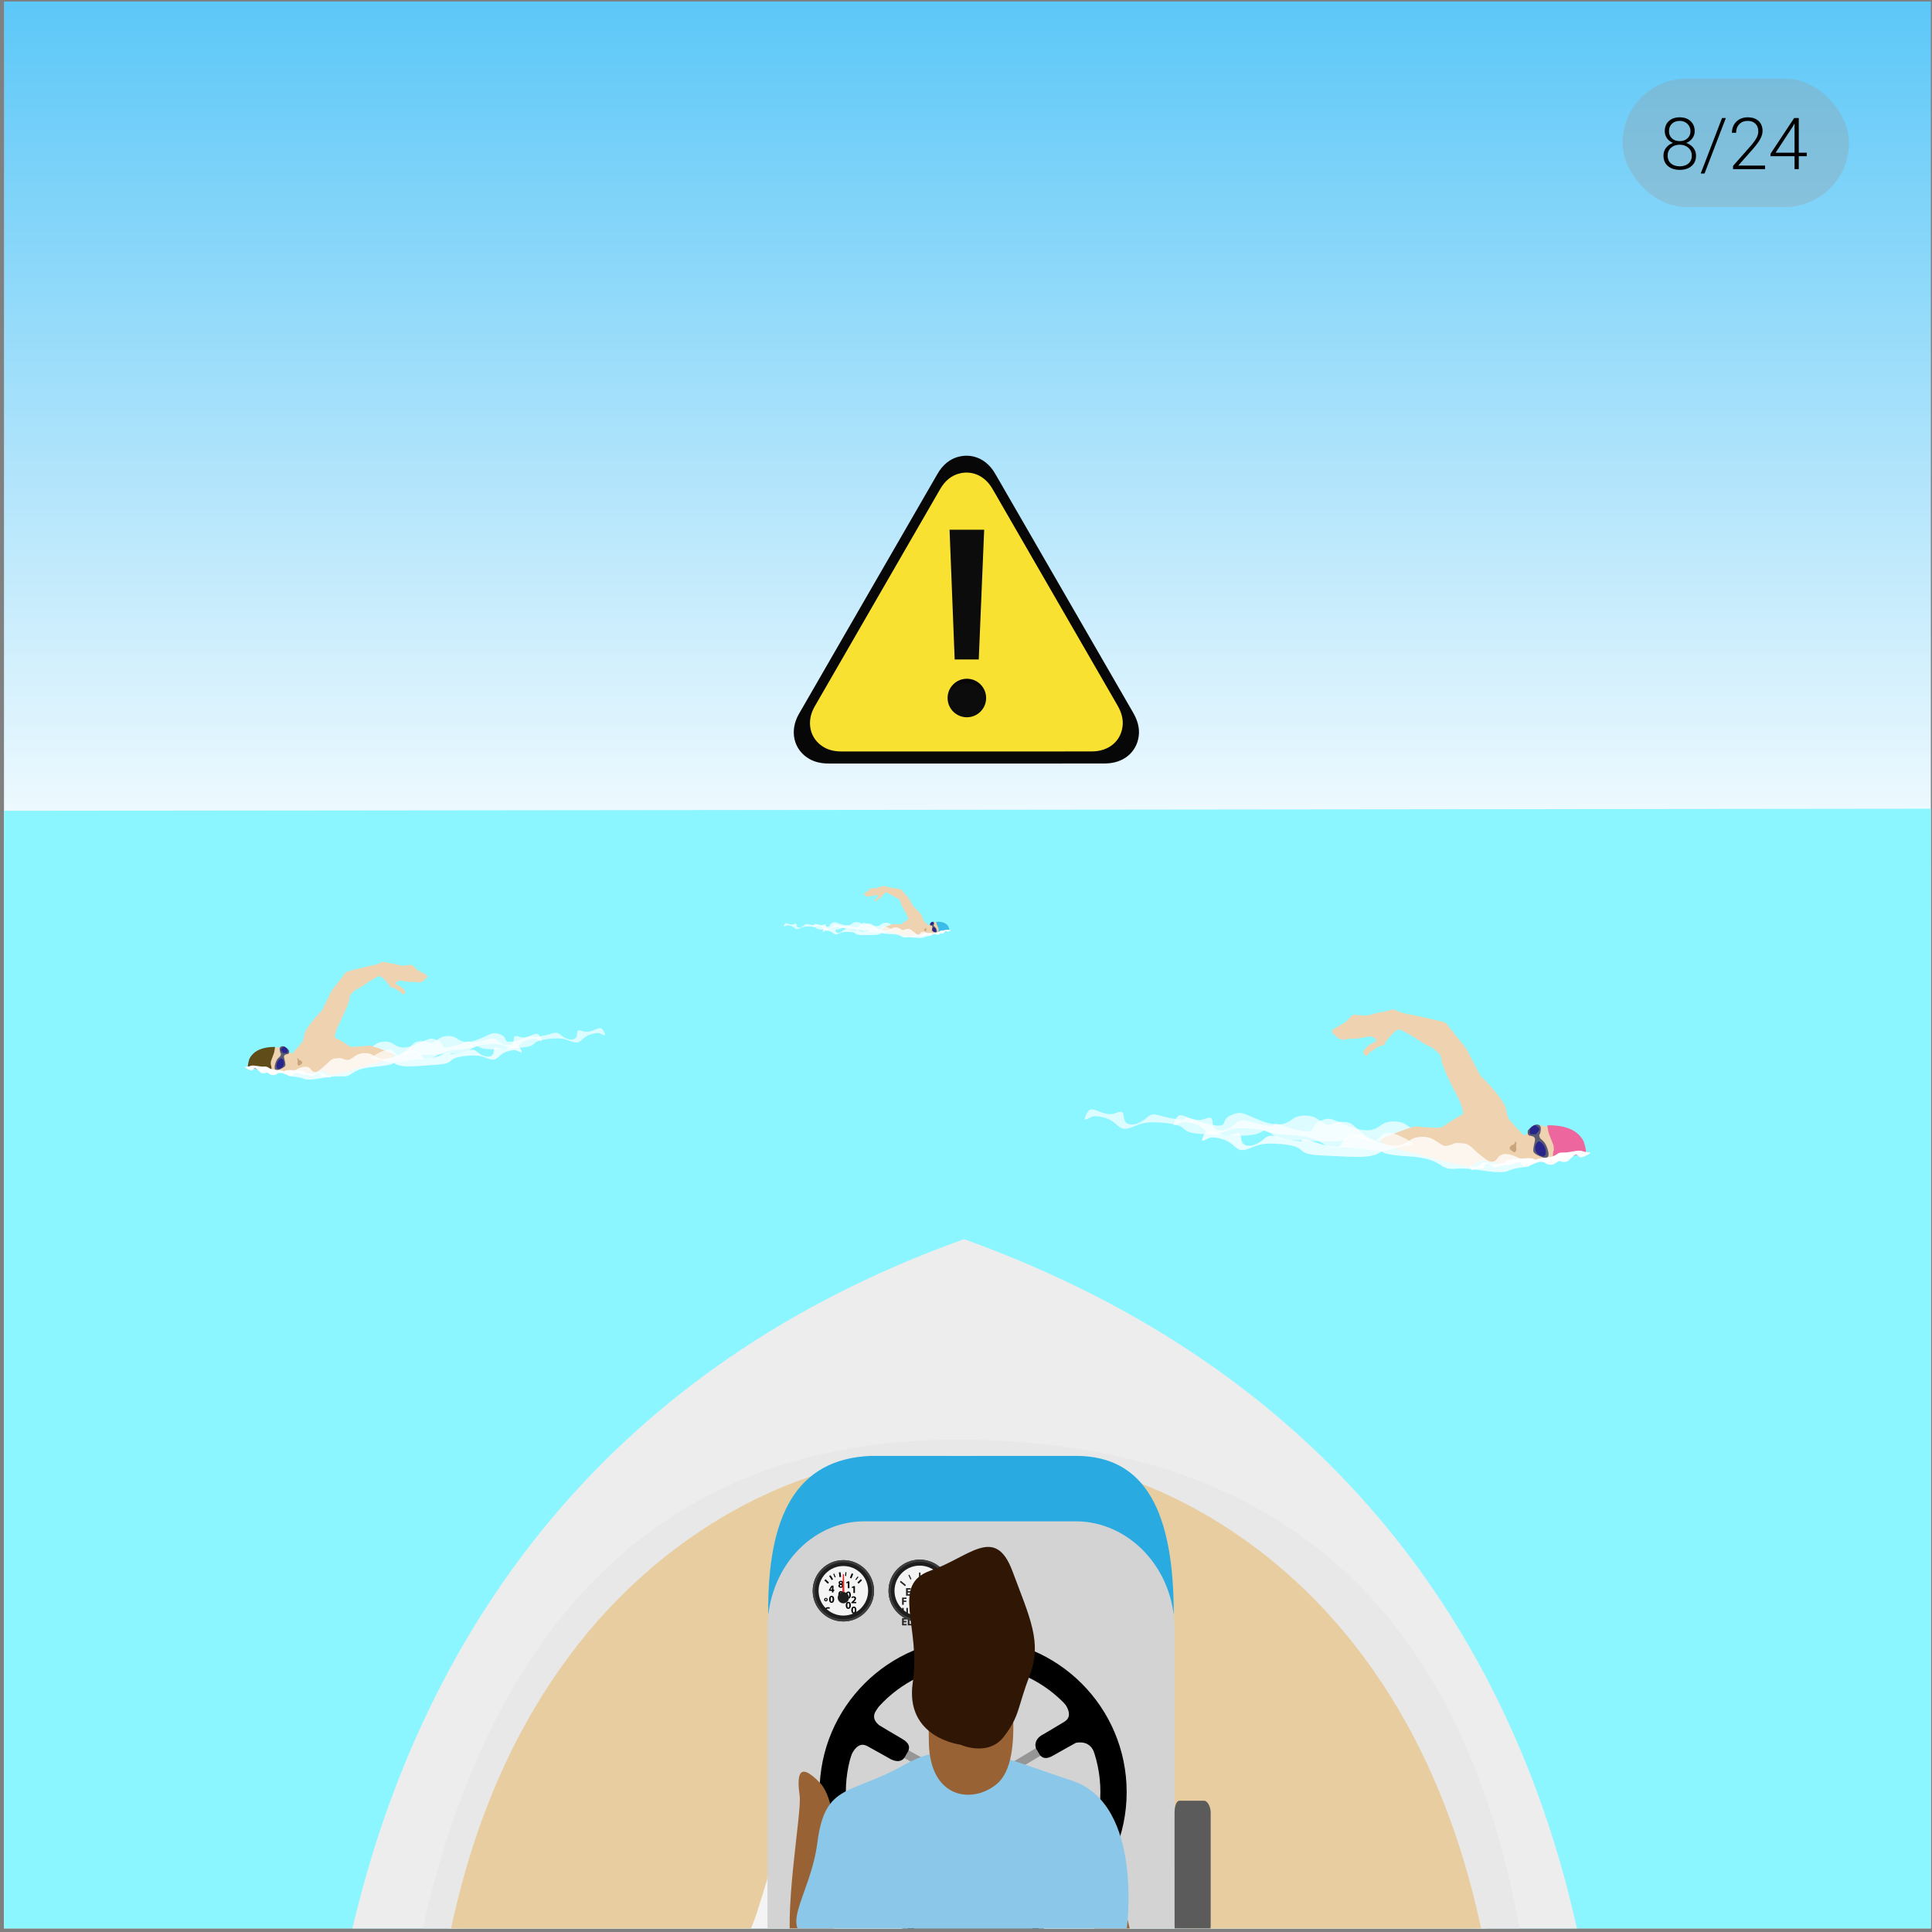 <svg width="376" height="376" viewBox="0 0 376 376" fill="none" xmlns="http://www.w3.org/2000/svg">
<rect x="0" y="0" width="376" height="376" fill="#808080" stroke="none"/>
<g clip-path="url(#clip0)">
<path d="M-3.637 -14.099H390.86L389.327 376.618H-2.26L-3.637 -14.099Z" fill="url(#paint0_linear)"/>
<path d="M-0.252 157.796L398.068 157.364L397.139 376.702H-1.667L-0.252 157.796Z" fill="#8BF6FF"/>
<path d="M69.341 630.12H306.698L311.077 446.079C311.077 446.079 332.977 293.527 187.62 241.16C47.04 291.451 62.968 442.251 62.968 442.251L69.341 630.12Z" fill="#EDEDED"/>
<path d="M186.794 281.004C186.794 281.004 289.574 278.429 293.155 411.772C296.739 545.117 282.554 559.285 282.554 559.285H91.642L82.7 518.791V404.152C82.7 404.149 88.886 285.055 186.794 281.004Z" fill="#F4F4F4"/>
<path d="M188.019 280.183C108.593 279.202 83.442 345.297 77.064 407.73L79.691 511.165L83.677 585.826L145.403 595.156L155.362 587.446L221.47 587.642C221.47 587.642 229.828 594.122 231.823 594.122C243.04 594.122 292.366 585.307 292.366 585.307C292.366 585.307 294.129 534.616 294.952 511.804C294.98 511.03 299.49 409.015 299.425 407.73C296.039 345.421 274.385 281.254 188.019 280.183ZM291.362 509.61C291.761 511.297 281.207 580.381 281.207 580.381C281.207 580.381 239.948 585.354 229.358 585.354C227.475 585.354 219.587 579.159 219.587 579.159L157.173 578.976L147.774 586.345L92.836 580.384L83.677 509.695C82.352 448.343 84.198 447.479 83.677 407.731C90.936 346.826 119.523 282.126 189.078 283.295C258.198 284.458 286.211 347.526 292.366 407.731C292.316 410.063 290.564 508.573 291.362 509.61Z" fill="#E8E8E8"/>
<path d="M292.367 407.73C292.367 407.73 240.195 407.99 228.644 371.954C217.097 335.921 210.329 286.406 209.529 285.368C208.732 284.333 286.788 296.776 292.367 407.73Z" fill="#E8CDA0"/>
<path d="M83.677 407.73C83.677 407.73 135.848 407.99 147.397 371.954C158.946 335.921 165.718 286.406 166.512 285.368C167.307 284.333 89.252 296.776 83.677 407.73Z" fill="#E8CDA0"/>
<path d="M149.508 314.109C149.497 314.232 150.913 312.09 150.913 312.09C154.431 308.22 162.296 297.822 162.296 297.822L187.802 297.724L215.957 297.852C215.957 297.852 223.819 308.294 227.34 312.161C227.34 312.161 228.438 314.223 228.43 314.102C228.43 294.533 223.059 283.339 209.408 283.339H169.46C155.025 283.96 149.341 294.853 149.508 314.109Z" fill="#29ABE2"/>
<path d="M228.588 316.987C228.588 305.417 219.851 296.076 209.36 296.076H168.201C157.711 296.076 149.369 305.418 149.369 316.987V410.018C149.369 421.587 157.711 431.076 168.202 431.076H209.361C219.852 431.076 228.589 421.587 228.589 410.018L228.588 316.987Z" fill="#D3D3D3"/>
<path d="M164.132 314.828C167.041 314.828 169.4 312.469 169.4 309.56C169.4 306.651 167.041 304.293 164.132 304.293C161.223 304.293 158.865 306.651 158.865 309.56C158.865 312.469 161.223 314.828 164.132 314.828Z" fill="#F4F4F4"/>
<path d="M179.206 314.828C182.115 314.828 184.473 312.469 184.473 309.56C184.473 306.651 182.115 304.293 179.206 304.293C176.297 304.293 173.938 306.651 173.938 309.56C173.938 312.469 176.297 314.828 179.206 314.828Z" fill="#F4F4F4"/>
<path d="M160.739 310.977C160.536 310.977 160.392 311.116 160.392 311.319C160.392 311.52 160.544 311.649 160.733 311.649C160.91 311.649 161.079 311.537 161.079 311.307C161.079 311.118 160.949 310.977 160.739 310.977ZM160.735 311.128C160.819 311.128 160.862 311.225 160.862 311.311C160.862 311.421 160.817 311.498 160.737 311.498C160.658 311.498 160.611 311.415 160.611 311.315C160.611 311.234 160.644 311.128 160.735 311.128ZM161.439 313.899C161.378 313.923 161.275 313.944 161.181 313.944C160.904 313.944 160.741 313.771 160.741 313.496C160.741 313.191 160.933 313.042 161.179 313.042C161.289 313.042 161.376 313.067 161.439 313.093L161.502 312.847C161.447 312.819 161.325 312.786 161.165 312.786C160.75 312.786 160.416 313.046 160.416 313.514C160.416 313.905 160.66 314.2 161.134 314.2C161.301 314.2 161.429 314.17 161.486 314.141L161.439 313.899Z" fill="black"/>
<path d="M162.207 309.918V309.603H162.365V309.371H162.207V308.595H161.828L161.328 309.401V309.603H161.914V309.918H162.207ZM161.616 309.371V309.367L161.793 309.078C161.838 308.994 161.873 308.917 161.916 308.831H161.924C161.918 308.917 161.914 308.998 161.914 309.078V309.371H161.616ZM161.85 310.573C161.509 310.573 161.346 310.876 161.346 311.259C161.348 311.633 161.498 311.94 161.84 311.94C162.178 311.94 162.343 311.66 162.343 311.251C162.343 310.888 162.204 310.573 161.85 310.573ZM161.846 310.807C161.97 310.807 162.034 310.962 162.034 311.255C162.034 311.556 161.968 311.706 161.848 311.706C161.728 311.706 161.655 311.562 161.657 311.259C161.655 310.952 161.732 310.807 161.846 310.807Z" fill="black"/>
<path d="M163.646 309.015C163.953 309.015 164.155 308.854 164.155 308.614C164.155 308.443 164.041 308.333 163.913 308.284V308.278C164.043 308.213 164.104 308.101 164.104 307.987C164.104 307.826 163.976 307.647 163.667 307.647C163.402 307.647 163.201 307.796 163.201 308.02C163.201 308.136 163.264 308.243 163.392 308.309V308.315C163.247 308.378 163.156 308.488 163.156 308.646C163.156 308.825 163.311 309.015 163.646 309.015ZM163.658 308.801C163.543 308.801 163.469 308.711 163.471 308.616C163.471 308.52 163.53 308.447 163.632 308.418C163.754 308.451 163.84 308.52 163.84 308.636C163.84 308.73 163.768 308.801 163.658 308.801ZM163.652 307.857C163.766 307.857 163.813 307.938 163.813 308.02C163.813 308.103 163.75 308.168 163.679 308.189C163.573 308.156 163.492 308.099 163.492 308.009C163.492 307.926 163.547 307.857 163.652 307.857ZM163.661 309.647C163.319 309.647 163.156 309.95 163.156 310.333C163.158 310.707 163.309 311.015 163.65 311.015C163.988 311.015 164.153 310.734 164.153 310.325C164.153 309.963 164.015 309.647 163.661 309.647ZM163.656 309.881C163.781 309.881 163.844 310.036 163.844 310.329C163.844 310.63 163.779 310.781 163.658 310.781C163.538 310.781 163.465 310.636 163.467 310.333C163.465 310.026 163.543 309.881 163.656 309.881Z" fill="black"/>
<path d="M165.011 309.089H165.31V307.766H165.053L164.703 307.929L164.754 308.161L165.007 308.041H165.011V309.089ZM165.1 309.744C164.758 309.744 164.596 310.047 164.596 310.43C164.598 310.804 164.748 311.111 165.09 311.111C165.428 311.111 165.593 310.83 165.593 310.422C165.593 310.059 165.454 309.744 165.1 309.744ZM165.096 309.978C165.22 309.978 165.283 310.133 165.283 310.426C165.283 310.727 165.218 310.877 165.098 310.877C164.978 310.877 164.905 310.733 164.907 310.43C164.905 310.122 164.982 309.978 165.096 309.978ZM165.1 311.744C164.758 311.744 164.596 312.047 164.596 312.43C164.598 312.804 164.748 313.111 165.09 313.111C165.428 313.111 165.593 312.83 165.593 312.422C165.593 312.059 165.454 311.744 165.1 311.744ZM165.096 311.978C165.22 311.978 165.283 312.133 165.283 312.426C165.283 312.727 165.218 312.877 165.098 312.877C164.978 312.877 164.905 312.733 164.907 312.43C164.905 312.122 164.982 311.978 165.096 311.978Z" fill="black"/>
<path d="M166.088 310.015H166.387V308.692H166.13L165.78 308.855L165.831 309.087L166.084 308.967H166.088V310.015ZM166.631 312.015V311.76H166.132V311.756L166.254 311.655C166.446 311.484 166.606 311.307 166.606 311.085C166.606 310.845 166.442 310.67 166.143 310.67C165.963 310.67 165.809 310.731 165.709 310.806L165.797 311.028C165.866 310.975 165.966 310.918 166.079 310.918C166.232 310.918 166.297 311.003 166.297 311.111C166.293 311.266 166.153 311.414 165.864 311.673L165.693 311.827V312.015H166.631ZM166.177 312.67C165.835 312.67 165.673 312.973 165.673 313.355C165.675 313.73 165.825 314.037 166.167 314.037C166.505 314.037 166.669 313.756 166.669 313.347C166.669 312.985 166.531 312.67 166.177 312.67ZM166.173 312.904C166.297 312.904 166.36 313.058 166.36 313.351C166.36 313.652 166.295 313.803 166.175 313.803C166.055 313.803 165.982 313.659 165.984 313.355C165.982 313.048 166.059 312.904 166.173 312.904Z" fill="black"/>
<path d="M163.579 305.976L163.263 306.016L163.38 306.936L163.695 306.896L163.579 305.976Z" fill="black"/>
<path d="M166.054 306.322L165.761 306.2L165.405 307.057L165.699 307.179L166.054 306.322Z" fill="black"/>
<path d="M167.756 307.558L167.535 307.33L166.87 307.976L167.09 308.203L167.756 307.558Z" fill="black"/>
<path d="M161.64 306.56L161.371 306.729L161.865 307.515L162.134 307.345L161.64 306.56Z" fill="black"/>
<path d="M160.662 307.344L160.44 307.573L161.108 308.217L161.329 307.988L160.662 307.344Z" fill="black"/>
<path d="M164.724 305.986L164.539 305.971L164.479 306.71L164.664 306.725L164.724 305.986Z" fill="black"/>
<path d="M162.348 306.244L162.176 306.314L162.457 307.001L162.629 306.93L162.348 306.244Z" fill="black"/>
<path d="M167.067 306.915L166.918 306.804L166.475 307.397L166.623 307.508L167.067 306.915Z" fill="black"/>
<path d="M164.132 303.627C160.836 303.627 158.163 306.298 158.163 309.596C158.163 312.892 160.836 315.565 164.132 315.565C167.43 315.565 170.102 312.892 170.102 309.596C170.102 306.299 167.429 303.627 164.132 303.627ZM164.132 314.418C161.469 314.418 159.311 312.26 159.311 309.597C159.311 306.934 161.469 304.775 164.132 304.775C166.795 304.775 168.954 306.934 168.954 309.597C168.954 312.259 166.795 314.418 164.132 314.418Z" fill="#1E1E1E"/>
<path d="M164.132 303.627C160.836 303.627 158.163 306.298 158.163 309.596C158.163 312.892 160.836 315.565 164.132 315.565C167.43 315.565 170.102 312.892 170.102 309.596C170.102 306.299 167.429 303.627 164.132 303.627ZM164.132 315.142C161.07 315.142 158.587 312.659 158.587 309.597C158.587 306.534 161.07 304.051 164.132 304.051C167.195 304.051 169.678 306.534 169.678 309.597C169.678 312.659 167.195 315.142 164.132 315.142Z" fill="#3D3D3D"/>
<path d="M163.935 309.991L164.039 306.361L164.249 306.36C164.249 306.36 164.326 309.982 164.331 309.991L163.935 309.991Z" fill="#EA2424"/>
<path d="M164.132 312.034C164.737 312.034 165.227 311.544 165.227 310.939C165.227 310.334 164.737 309.844 164.132 309.844C163.528 309.844 163.037 310.334 163.037 310.939C163.037 311.544 163.528 312.034 164.132 312.034Z" fill="#1E1E1E"/>
<path d="M179.141 306.045H178.853V307.335H179.141V306.045Z" fill="#232323"/>
<path d="M182.876 307.899L182.687 307.671L181.69 308.494L181.879 308.722L182.876 307.899Z" fill="#232323"/>
<path d="M176.122 308.698L176.311 308.47L175.314 307.647L175.125 307.875L176.122 308.698Z" fill="#232323"/>
<path d="M177.185 307.409L177.383 307.317L176.983 306.455L176.785 306.547L177.185 307.409Z" fill="#232323"/>
<path d="M181.179 306.564L180.981 306.473L180.583 307.336L180.781 307.427L181.179 306.564Z" fill="#232323"/>
<path d="M175.563 312.32H175.881V311.757H176.384V311.499H175.881V311.179H176.419V310.92H175.563V312.32ZM175.561 312.92V313.701C175.561 314.148 175.769 314.343 176.122 314.343C176.488 314.343 176.706 314.137 176.706 313.705V312.92H176.39V313.726C176.39 313.973 176.299 314.09 176.133 314.09C175.97 314.09 175.879 313.967 175.879 313.726V312.92H175.561ZM176.396 315.47H175.881V315.179H176.428V314.92H175.563V316.32H176.457V316.061H175.881V315.728H176.396V315.47ZM176.673 316.32H177.548V316.054H176.991V314.92H176.673V316.32Z" fill="#232323"/>
<path d="M177.203 309.657H176.665V309.353H177.235V309.082H176.333V310.544H177.266V310.273H176.665V309.926H177.203V309.657Z" fill="#232323"/>
<path d="M181.415 310.544H181.747V309.956H182.272V309.687H181.747V309.353H182.309V309.082H181.415V310.544Z" fill="#232323"/>
<path d="M179.101 309.343L179.664 307.437H179.398L178.835 309.343H179.101Z" fill="#232323"/>
<path d="M178.943 308.328H179.133V307.485H178.97L178.747 307.589L178.779 307.737L178.94 307.66H178.943V308.328Z" fill="#1E1E1E"/>
<path d="M179.835 308.695V308.533H179.517V308.531L179.595 308.466C179.717 308.357 179.819 308.244 179.819 308.103C179.819 307.95 179.714 307.838 179.523 307.838C179.409 307.838 179.311 307.877 179.247 307.925L179.303 308.066C179.347 308.033 179.411 307.996 179.483 307.996C179.581 307.996 179.622 308.051 179.622 308.119C179.619 308.218 179.53 308.313 179.346 308.477L179.237 308.576V308.695H179.835Z" fill="#232323"/>
<path d="M182.201 310.632C182.186 310.621 182.07 310.515 182.03 310.534C181.989 310.552 182.1 310.64 182.12 310.662C182.141 310.685 182.156 310.662 182.141 310.781C182.126 310.901 182.163 311.084 182.181 311.121C182.2 311.158 182.278 311.34 182.111 311.32C181.945 311.3 182.004 311.195 181.998 311.006C181.992 310.861 181.903 310.829 181.836 310.822V310.495H181.258V311.385H181.169V311.43H181.926V311.385H181.836V310.89C181.882 310.903 181.923 310.928 181.937 310.955C181.974 311.021 181.91 311.089 181.935 311.234C181.961 311.379 182.124 311.411 182.228 311.354C182.333 311.296 182.244 311.104 182.225 311.049C182.207 310.995 182.2 310.845 182.21 310.819C182.22 310.792 182.284 310.788 182.299 310.762C182.314 310.735 182.216 310.643 182.201 310.632ZM181.79 310.829H181.301V310.541H181.79V310.829Z" fill="black"/>
<path d="M178.987 303.529C175.637 303.529 172.92 306.246 172.92 309.596C172.92 312.946 175.637 315.663 178.987 315.663C182.338 315.663 185.054 312.946 185.054 309.596C185.054 306.246 182.338 303.529 178.987 303.529ZM178.987 314.498C176.281 314.498 174.087 312.303 174.087 309.597C174.087 306.892 176.281 304.697 178.987 304.697C181.694 304.697 183.888 306.892 183.888 309.597C183.887 312.303 181.693 314.498 178.987 314.498Z" fill="#1E1E1E"/>
<path d="M178.987 303.529C175.637 303.529 172.92 306.246 172.92 309.596C172.92 312.946 175.637 315.663 178.987 315.663C182.338 315.663 185.054 312.946 185.054 309.596C185.054 306.246 182.338 303.529 178.987 303.529ZM178.987 315.234C175.874 315.234 173.351 312.71 173.351 309.597C173.351 306.484 175.875 303.962 178.987 303.962C182.101 303.962 184.624 306.485 184.624 309.597C184.624 312.71 182.1 315.234 178.987 315.234Z" fill="#3D3D3D"/>
<path d="M179.182 310.637C179.192 310.632 181.948 308.189 181.948 308.189L182.093 308.348L179.455 310.931L179.182 310.637Z" fill="#EA2424"/>
<path d="M178.987 312.074C179.602 312.074 180.1 311.576 180.1 310.961C180.1 310.346 179.602 309.848 178.987 309.848C178.372 309.848 177.874 310.346 177.874 310.961C177.874 311.576 178.372 312.074 178.987 312.074Z" fill="#1E1E1E"/>
<path d="M190.545 331.403H188.782V365.332H190.545V331.403Z" fill="#969696"/>
<path d="M173.648 338.899L172.819 340.405L204.322 357.735L205.15 356.229L173.648 338.899Z" fill="#969696"/>
<path d="M172.616 357.628L173.501 359.103L204.321 340.596L203.435 339.121L172.616 357.628Z" fill="#969696"/>
<path d="M189.385 319.389C173.157 319.389 160.001 332.543 160.001 348.772C160.001 365 173.156 378.156 189.385 378.156C205.614 378.156 218.768 365.002 218.768 348.772C218.768 332.543 205.613 319.389 189.385 319.389ZM189.385 374.042C175.429 374.042 164.114 362.728 164.114 348.772C164.114 334.816 175.429 323.502 189.385 323.502C203.34 323.502 214.655 334.816 214.655 348.772C214.655 362.728 203.341 374.042 189.385 374.042Z" fill="black" stroke="black" stroke-miterlimit="10"/>
<path d="M184.298 324.015C184.42 323.998 187.878 323.602 187.936 326.407C187.993 329.212 188.003 331.188 188.003 331.188C188.003 331.188 187.873 333.264 189.208 333.263C189.336 333.263 190.306 333.264 190.415 333.264C191.525 333.264 191.558 332.229 191.548 331.148C191.538 329.975 191.609 326.452 191.609 326.452C191.609 326.452 191.862 324.049 194.503 324.049C197.212 324.049 193.937 323.102 193.937 323.102L185.416 323.154L184.298 324.015Z" fill="black" stroke="black" stroke-miterlimit="10"/>
<path d="M165.252 341.325C165.299 341.211 166.609 338.047 169.066 339.4C171.525 340.752 173.24 341.733 173.24 341.733C173.24 341.733 174.973 342.884 175.639 341.726C175.703 341.615 176.19 340.776 176.244 340.681C176.799 339.719 175.919 339.173 174.978 338.641C173.957 338.064 170.942 336.241 170.942 336.241C170.942 336.241 168.627 334.805 170.099 332.613C171.603 330.373 169.204 332.549 169.204 332.549L164.99 339.956L165.252 341.325Z" fill="black" stroke="black" stroke-miterlimit="10"/>
<path d="M170.773 365.842C170.698 365.746 168.612 363.029 171.012 361.577C173.412 360.124 175.119 359.127 175.119 359.127C175.119 359.127 176.983 358.202 176.314 357.047C176.249 356.936 175.765 356.095 175.711 356.001C175.156 355.038 174.243 355.528 173.312 356.077C172.302 356.673 169.215 358.372 169.215 358.372C169.215 358.372 166.83 359.241 165.51 356.954C164.155 354.608 165.149 358.032 165.149 358.032L169.456 365.385L170.773 365.842Z" fill="black"/>
<path d="M195.51 373.276C195.388 373.294 191.992 373.741 191.935 370.936C191.878 368.131 191.868 366.156 191.868 366.156C191.868 366.156 191.998 364.079 190.663 364.081C190.536 364.081 189.566 364.079 189.457 364.079C188.347 364.079 188.314 365.114 188.323 366.195C188.333 367.368 188.262 370.892 188.262 370.892C188.262 370.892 187.75 373.577 185.049 373.562C182.339 373.547 185.935 374.243 185.935 374.243L194.456 374.189L195.51 373.276Z" fill="black" stroke="black" stroke-miterlimit="10"/>
<path d="M213.636 356.018C213.589 356.131 212.279 359.295 209.822 357.944C207.364 356.59 205.648 355.61 205.648 355.61C205.648 355.61 203.915 354.459 203.248 355.617C203.184 355.727 202.698 356.566 202.644 356.662C202.088 357.623 202.968 358.17 203.909 358.702C204.93 359.278 207.945 361.103 207.945 361.103C207.945 361.103 209.912 362.85 208.592 365.136C207.237 367.483 209.684 364.794 209.684 364.794L213.899 357.388L213.636 356.018Z" fill="black" stroke="black" stroke-miterlimit="10"/>
<path d="M207.623 331.255C207.698 331.351 209.784 334.068 207.383 335.521C204.983 336.973 203.276 337.97 203.276 337.97C201.081 339.06 202.504 340.781 202.081 340.051C202.017 339.94 202.63 341.002 202.684 341.097C203.24 342.058 204.153 341.569 205.083 341.02C206.093 340.425 209.18 338.725 209.18 338.725C209.18 338.725 211.797 337.956 213.118 340.242C214.473 342.588 213.246 339.063 213.246 339.063L208.939 331.711L207.623 331.255Z" fill="black" stroke="black" stroke-miterlimit="10"/>
<path d="M189.773 342.059C186.081 342.059 183.087 345.053 183.087 348.745C183.087 352.437 186.081 355.431 189.773 355.431C193.465 355.431 196.459 352.437 196.459 348.745C196.459 345.052 193.465 342.059 189.773 342.059ZM189.773 352.103C187.918 352.103 186.413 350.6 186.413 348.744C186.413 346.889 187.918 345.384 189.773 345.384C191.628 345.384 193.133 346.889 193.133 348.744C193.133 350.6 191.628 352.103 189.773 352.103Z" fill="#969696"/>
<path d="M189.814 352.212C191.933 352.212 193.651 350.495 193.651 348.375C193.651 346.256 191.933 344.538 189.814 344.538C187.695 344.538 185.977 346.256 185.977 348.375C185.977 350.495 187.695 352.212 189.814 352.212Z" fill="black"/>
<path d="M158.459 405.015C158.459 405.015 155.33 386.342 154.26 381.551C152.258 372.585 156.089 352.914 155.625 349.472C155.162 346.029 155.128 342.366 159.568 346.961C164.006 351.556 162.626 369.169 162.184 377.954C161.738 386.736 167.731 396.544 168.28 399.276C168.822 402.012 163.585 398.675 163.585 398.675L158.459 405.015Z" fill="#996234"/>
<path d="M219.221 426.958C219.221 426.958 224.118 406.834 224.54 401.944C225.322 392.792 218.9 373.809 218.9 370.335C218.9 366.86 218.451 363.227 214.661 368.373C210.874 373.519 214.591 390.789 216.203 399.438C217.821 408.081 210.041 417.731 209.866 420.512C209.692 423.296 217.591 420.16 217.591 420.16L219.221 426.958Z" fill="#996234"/>
<path d="M219.243 375.806C219.243 375.806 222.771 351.12 208.552 346.521C196.309 342.561 186.645 337.45 176.089 343.421C165.532 349.395 160.58 346.88 159.08 358.561C157.658 369.636 150.277 376.24 159.634 377.78C169.716 379.443 202.267 380.772 204.134 380.975C215.602 382.242 219.243 375.806 219.243 375.806Z" fill="#8BC7E8"/>
<path d="M180.833 309.096C180.833 309.096 180.525 322.646 180.769 339.031C180.934 350.046 189.177 351.124 193.925 347.254C200.048 342.264 195.607 324.402 196.277 320.865C196.947 317.326 180.833 309.096 180.833 309.096Z" fill="#996234"/>
<path d="M186.874 339.529C186.874 339.529 176.018 338.231 177.648 327.376C179.269 316.526 173.218 308.402 181.139 305.65C188.614 303.054 193.653 296.701 197.035 305.763C200.416 314.825 202.857 319.634 200.416 326.004C197.977 332.381 198.488 333.934 195.385 337.97C192.285 342.014 186.874 339.529 186.874 339.529Z" fill="#301705"/>
<path d="M235.619 374.814C235.619 375.976 234.968 376.701 234.355 376.701H229.542C228.928 376.701 228.588 375.975 228.588 374.814V352.734C228.588 351.571 228.93 350.451 229.542 350.451H234.355C234.969 350.451 235.619 351.572 235.619 352.734V374.814Z" fill="#5B5B5B"/>
<path opacity="0.7" d="M229.196 217.273C230.037 216.301 232.175 218.641 234.41 217.77C236.642 216.9 235.557 218.499 236.348 219.485C237.139 220.471 239.07 219.941 240.485 218.639C241.901 217.336 242.764 218.485 245.963 218.874C249.162 219.263 247.206 219.242 247.922 218.806C248.638 218.369 250.493 219.634 253.514 220.11C256.533 220.587 254.679 219.144 256.824 218.199C258.97 217.251 259.143 217.857 262.685 219.229C266.23 220.6 267.66 219.815 268.827 218.938C269.992 218.06 272.217 217.994 273.543 218.808C274.869 219.623 275.309 220.162 276.11 219.992C276.913 219.822 277.628 219.474 277.628 219.474C277.628 219.474 278.787 219.398 279.674 219.584C280.561 219.771 281.263 220.758 282.41 221.658C283.558 222.561 284.853 223.959 285.937 222.37C287.022 220.78 289.446 221.911 291.747 223.269C293.586 224.357 290.217 223.877 288.072 224.833C285.926 225.789 281.584 224.141 277.845 224.459C274.104 224.776 275.73 222.479 268.528 222.047C261.327 221.616 264.54 220.583 262.573 221.541C260.606 222.499 257.318 222.108 251.717 221.871C246.113 221.635 249.33 220.246 244.265 219.711C239.2 219.176 238.923 220.224 236.871 220.737C234.819 221.249 234.929 219.381 232.178 218.641C229.755 217.989 229.596 218.671 228.78 218.956C228.668 218.995 228.546 219.025 228.404 219.046C228.402 219.046 228.355 218.244 229.196 217.273Z" fill="white"/>
<path d="M269.218 221.479C269.218 221.479 274.922 219.089 275.673 219.223C276.424 219.356 278.151 219.404 278.949 219.459C279.747 219.513 280.546 219.558 281.132 219.057C281.717 218.558 284.319 217.019 284.669 216.853C285.019 216.687 284.248 214.519 283.801 213.684C283.356 212.849 280.718 207.887 280.535 206.312C280.354 204.737 279.549 204.762 279.441 204.503C279.334 204.241 278.284 203.583 277.868 203.506C277.451 203.428 272.838 200.097 272.057 200.377C271.276 200.658 269.645 202.788 269.594 202.907C269.543 203.024 269.509 203.486 268.831 203.542C268.15 203.599 267.695 204.073 267.695 204.073C267.695 204.073 267.024 204.573 266.853 204.603C266.681 204.633 266.159 205.439 265.905 205.463C265.649 205.488 265.175 205.031 265.377 204.581C265.578 204.131 266.165 203.624 266.478 203.373C266.791 203.122 267.83 202.775 267.853 202.46C267.876 202.144 267.062 201.711 266.727 201.706C266.388 201.699 264.065 202.206 263.546 202.147C263.025 202.088 261.789 202.262 261.657 202.332C261.526 202.402 260.607 202.248 260.251 201.929C259.894 201.608 259.588 201.172 259.46 201.18C259.332 201.187 259.163 200.627 259.214 200.504C259.265 200.381 261.907 198.883 261.907 198.883C261.907 198.883 262.736 198.066 262.8 197.982C262.865 197.897 263.192 197.457 263.529 197.481C263.865 197.507 265.289 197.651 265.881 197.652C266.472 197.653 267.823 197.075 268.672 197.009C269.521 196.945 271.216 196.266 271.494 196.518C271.771 196.77 273.007 197.197 273.634 197.285C274.261 197.373 281.082 198.796 281.357 199.069C281.634 199.343 284.875 203.547 285.117 203.712C285.358 203.877 287.927 209.214 288.205 209.445C288.485 209.675 293.196 214.326 293.194 216.351C293.193 216.563 293.635 217.819 293.635 217.819C293.635 217.819 296.135 220.616 296.496 220.875C296.857 221.134 297.558 220.202 297.723 220.261C297.888 220.322 299.056 218.761 299.922 219.035C300.788 219.309 301.177 219.21 301.177 219.21C301.177 219.21 301.513 219.235 301.768 219.211C302.023 219.187 303.151 219.188 304.218 219.604C305.286 220.019 306.616 220.941 306.888 221.262C307.16 221.584 308.061 222.704 308.075 223.099C308.087 223.492 308.231 223.887 307.887 223.988C307.542 224.09 306.973 224.274 306.744 224.532C306.513 224.789 304.831 225.297 303.79 225.667C302.75 226.036 302.036 225.986 301.075 225.831C300.116 225.677 299.182 225.754 298.291 225.807C297.4 225.861 294.902 226.552 293.213 226.542C291.525 226.533 288.216 225.603 287.586 226.135C286.956 226.667 286.539 227.165 285.121 226.945C283.701 226.726 279.144 225.509 278.071 225.177C276.997 224.847 270.052 223.466 269.147 222.554C268.241 221.641 269.218 221.479 269.218 221.479Z" fill="#EFD2AF"/>
<path opacity="0.7" d="M211.901 216.136C212.741 215.164 214.88 217.502 217.114 216.632C219.347 215.762 218.261 217.36 219.053 218.348C219.844 219.334 221.774 218.804 223.189 217.501C224.606 216.199 225.469 217.348 228.668 217.737C231.867 218.125 229.91 218.105 230.627 217.668C231.343 217.23 233.198 218.496 236.218 218.973C239.238 219.45 237.384 218.006 239.529 217.06C241.675 216.113 241.847 216.718 245.389 218.09C248.934 219.461 250.365 218.676 251.531 217.8C252.697 216.923 254.921 216.856 256.248 217.67C257.573 218.485 258.013 219.024 258.814 218.854C259.617 218.683 260.333 218.336 260.333 218.336C260.333 218.336 261.491 218.26 262.378 218.447C263.266 218.633 263.967 219.62 265.114 220.521C266.262 221.424 267.557 222.822 268.641 221.232C269.726 219.642 272.15 220.773 274.451 222.132C276.29 223.219 272.921 222.739 270.776 223.695C268.63 224.651 264.288 223.003 260.549 223.321C256.809 223.638 258.434 221.342 251.232 220.91C244.03 220.479 247.244 219.445 245.277 220.403C243.31 221.361 240.022 220.971 234.421 220.734C228.816 220.497 232.035 219.108 226.969 218.574C221.905 218.038 221.627 219.087 219.575 219.6C217.524 220.112 217.633 218.244 214.882 217.502C212.459 216.851 212.3 217.534 211.484 217.819C211.373 217.858 211.25 217.888 211.108 217.908C211.106 217.908 211.06 217.107 211.901 216.136Z" fill="white"/>
<path d="M294.127 222.929C293.857 223.24 293.701 223.348 293.86 223.624C294.018 223.902 294.566 224.17 294.686 224.249C294.804 224.327 295.153 224.014 295.11 223.583C295.067 223.152 294.993 222.84 295.105 222.605C295.218 222.37 294.903 222.145 294.903 222.145L294.711 222.647L294.127 222.929Z" fill="#C9A57D"/>
<path opacity="0.8" d="M234.732 220.273C235.573 219.302 237.711 221.64 239.945 220.77C242.179 219.9 241.093 221.499 241.885 222.485C242.675 223.472 244.606 222.941 246.021 221.639C247.438 220.337 248.301 221.486 251.499 221.875C254.698 222.263 252.742 222.242 253.457 221.807C254.174 221.368 256.029 222.634 259.05 223.111C262.069 223.587 260.216 222.144 262.36 221.199C264.507 220.251 264.679 220.857 268.222 222.229C271.766 223.6 273.197 222.814 274.363 221.938C275.529 221.06 277.754 220.994 279.08 221.808C280.406 222.623 280.846 223.161 281.647 222.992C282.451 222.822 283.165 222.474 283.165 222.474C283.165 222.474 284.324 222.398 285.211 222.584C286.098 222.771 286.8 223.759 287.948 224.658C289.095 225.561 290.39 226.96 291.475 225.37C292.559 223.78 294.983 224.911 297.283 226.27C299.122 227.357 295.755 226.877 293.609 227.833C291.463 228.789 287.12 227.141 283.381 227.459C279.641 227.776 281.267 225.479 274.066 225.047C266.864 224.616 270.077 223.583 268.11 224.541C266.143 225.499 262.855 225.109 257.254 224.872C251.65 224.635 254.867 223.246 249.803 222.712C244.737 222.176 244.46 223.224 242.408 223.738C240.357 224.25 240.466 222.382 237.715 221.641C235.292 220.989 235.134 221.672 234.316 221.957C234.206 221.995 234.083 222.026 233.941 222.046C233.937 222.046 233.89 221.245 234.732 220.273Z" fill="white"/>
<path d="M301.126 219.003C301.126 219.003 301.292 220.174 301.452 220.641C301.613 221.108 302.33 222.863 302.33 222.863C302.33 222.863 302.493 223.757 302.339 223.993C302.186 224.227 302.19 225.945 302.277 225.943C302.364 225.943 308.672 224.41 308.669 224.176C308.667 223.942 308.421 222.38 308.025 221.797C307.629 221.215 306.282 218.883 301.126 219.003Z" fill="#ED669D"/>
<path d="M297.462 219.886C297.267 219.932 297.175 220.949 297.713 221.023C298.253 221.096 298.678 221.21 298.743 221.679C298.808 222.147 298.196 223.714 298.474 224.22C298.751 224.724 300.201 225.261 300.553 225.336C300.905 225.41 301.765 225.433 301.164 223.568C300.564 221.703 299.841 222.026 299.607 221.203C299.479 220.752 299.634 221.008 299.778 220.421C299.923 219.833 299.955 219.215 299.591 218.988C298.638 218.398 297.462 219.886 297.462 219.886Z" fill="#5A5A72"/>
<path d="M299.511 222.102C299.511 222.102 300.569 222.484 300.814 223.849C300.96 224.66 300.666 224.905 300.472 225.024C300.278 225.142 299.338 224.917 298.941 224.178C298.545 223.438 298.811 222.419 299.511 222.102Z" fill="#27258C"/>
<path d="M298.913 220.738C298.913 220.738 299.845 219.91 299.529 219.56C299.214 219.212 298.781 218.9 298.548 219.02C298.314 219.141 297.732 219.548 297.735 219.875C297.738 220.2 297.585 220.71 297.976 220.746C298.368 220.782 298.913 220.738 298.913 220.738Z" fill="#27258C"/>
<path d="M286.019 226.956C286.069 226.961 286.116 226.971 286.158 226.984C286.463 227.077 286.53 227.325 287.414 227.054C288.417 226.744 288.351 226.058 289.115 226.219C289.877 226.38 289.994 226.763 291.852 226.498C293.711 226.232 292.507 225.765 294.569 225.602C296.629 225.439 297.835 225.251 298.571 225.578C299.31 225.903 298.113 225.567 300.759 225.311C303.406 225.055 302.777 224.231 304.157 224.298C305.539 224.364 307.117 223.698 307.919 224.024C308.723 224.346 309.958 224.124 309.295 224.549C308.466 225.081 307.588 225.529 307.167 224.959C306.746 224.386 306.288 224.92 305.878 225.268C305.468 225.615 305.223 225.988 304.897 226.069C304.572 226.15 304.146 226.138 304.146 226.138C304.146 226.138 303.877 226.019 303.579 225.966C303.281 225.915 303.128 226.119 302.65 226.437C302.172 226.755 301.352 226.761 300.911 226.454C300.471 226.146 299.931 225.875 298.646 226.429C297.358 226.982 297.303 227.207 296.5 226.888C295.696 226.568 296.36 226.011 295.254 226.227C294.149 226.443 293.483 226.935 293.213 226.783C292.943 226.632 293.663 226.598 292.49 226.784C291.317 226.97 291.015 227.405 290.475 226.944C289.936 226.484 289.218 226.313 288.941 226.687C288.663 227.063 289.083 227.636 288.249 227.345C287.415 227.054 286.658 227.944 286.336 227.598C286.012 227.252 286.019 226.956 286.019 226.956Z" fill="white"/>
<path opacity="0.7" d="M158.485 179.879C158.747 179.547 159.486 180.285 160.209 179.966C160.932 179.647 160.598 180.19 160.872 180.503C161.147 180.816 161.775 180.614 162.222 180.164C162.669 179.715 162.97 180.08 164.029 180.162C165.088 180.243 164.444 180.265 164.673 180.111C164.902 179.956 165.532 180.346 166.533 180.458C167.534 180.571 166.903 180.123 167.595 179.781C168.288 179.438 168.354 179.634 169.54 180.034C170.727 180.434 171.187 180.155 171.558 179.849C171.93 179.543 172.661 179.488 173.109 179.737C173.558 179.986 173.711 180.157 173.972 180.089C174.234 180.021 174.465 179.896 174.465 179.896C174.465 179.896 174.845 179.854 175.14 179.903C175.435 179.951 175.68 180.266 176.071 180.546C176.462 180.826 176.909 181.268 177.242 180.728C177.577 180.189 178.391 180.526 179.168 180.94C179.79 181.271 178.673 181.162 177.982 181.508C177.288 181.854 175.835 181.375 174.608 181.534C173.381 181.693 173.883 180.913 171.505 180.876C169.128 180.839 170.171 180.452 169.537 180.796C168.903 181.14 167.815 181.06 165.967 181.064C164.118 181.068 165.158 180.563 163.482 180.461C161.806 180.359 161.73 180.708 161.062 180.907C160.394 181.105 160.402 180.488 159.486 180.285C158.678 180.105 158.636 180.332 158.371 180.438C158.335 180.453 158.295 180.465 158.249 180.473C158.249 180.474 158.222 180.211 158.485 179.879Z" fill="white"/>
<path d="M171.724 180.68C171.724 180.68 173.568 179.81 173.817 179.843C174.067 179.876 174.636 179.866 174.9 179.873C175.163 179.879 175.427 179.882 175.613 179.709C175.798 179.536 176.632 178.991 176.745 178.931C176.858 178.871 176.572 178.169 176.413 177.901C176.254 177.632 175.313 176.037 175.23 175.521C175.148 175.005 174.883 175.025 174.844 174.941C174.804 174.856 174.449 174.655 174.311 174.636C174.172 174.616 172.605 173.587 172.351 173.69C172.098 173.794 171.593 174.519 171.578 174.559C171.563 174.599 171.558 174.751 171.336 174.78C171.112 174.808 170.969 174.971 170.969 174.971C170.969 174.971 170.756 175.146 170.7 175.158C170.644 175.17 170.484 175.443 170.4 175.455C170.316 175.467 170.154 175.323 170.214 175.172C170.274 175.021 170.459 174.845 170.558 174.758C170.658 174.671 170.995 174.541 170.998 174.437C171.001 174.333 170.726 174.203 170.616 174.205C170.504 174.208 169.747 174.409 169.575 174.397C169.402 174.385 168.998 174.46 168.955 174.485C168.913 174.51 168.609 174.473 168.487 174.373C168.364 174.273 168.257 174.134 168.215 174.138C168.174 174.142 168.109 173.96 168.124 173.919C168.139 173.878 168.987 173.346 168.987 173.346C168.987 173.346 169.248 173.065 169.269 173.036C169.289 173.007 169.39 172.858 169.501 172.861C169.612 172.863 170.083 172.89 170.278 172.883C170.473 172.874 170.909 172.664 171.187 172.63C171.466 172.596 172.014 172.348 172.11 172.426C172.205 172.505 172.618 172.628 172.826 172.648C173.033 172.668 175.3 173.037 175.394 173.123C175.489 173.209 176.618 174.546 176.701 174.597C176.782 174.648 177.706 176.368 177.801 176.44C177.896 176.512 179.515 177.974 179.544 178.642C179.548 178.711 179.711 179.118 179.711 179.118C179.711 179.118 180.575 180.003 180.697 180.083C180.82 180.163 181.038 179.846 181.092 179.863C181.148 179.881 181.51 179.349 181.799 179.427C182.088 179.504 182.214 179.466 182.214 179.466C182.214 179.466 182.326 179.469 182.409 179.458C182.493 179.446 182.864 179.43 183.222 179.551C183.579 179.672 184.031 179.956 184.125 180.059C184.219 180.161 184.532 180.516 184.543 180.646C184.553 180.775 184.606 180.903 184.494 180.942C184.382 180.98 184.197 181.049 184.126 181.137C184.054 181.225 183.507 181.417 183.17 181.554C182.833 181.691 182.597 181.684 182.279 181.648C181.96 181.611 181.654 181.65 181.361 181.681C181.069 181.711 180.256 181.975 179.7 181.997C179.144 182.018 178.041 181.761 177.841 181.945C177.641 182.13 177.511 182.3 177.041 182.248C176.57 182.196 175.052 181.862 174.694 181.769C174.335 181.675 172.028 181.322 171.717 181.035C171.405 180.748 171.724 180.68 171.724 180.68Z" fill="#EFD2AF"/>
<path opacity="0.7" d="M152.773 179.757C153.036 179.425 153.774 180.164 154.497 179.845C155.22 179.525 154.885 180.068 155.161 180.381C155.435 180.694 156.063 180.491 156.51 180.042C156.958 179.592 157.259 179.958 158.317 180.04C159.377 180.121 158.732 180.143 158.961 179.988C159.191 179.834 159.82 180.223 160.822 180.337C161.823 180.45 161.192 180.002 161.884 179.659C162.577 179.316 162.642 179.512 163.829 179.913C165.016 180.312 165.476 180.033 165.847 179.727C166.218 179.422 166.95 179.367 167.398 179.616C167.846 179.865 167.999 180.036 168.26 179.968C168.522 179.9 168.752 179.775 168.752 179.775C168.752 179.775 169.133 179.733 169.427 179.782C169.722 179.831 169.968 180.145 170.359 180.425C170.75 180.706 171.196 181.147 171.531 180.608C171.864 180.069 172.679 180.406 173.456 180.82C174.077 181.151 172.961 181.042 172.269 181.388C171.576 181.734 170.122 181.254 168.896 181.413C167.669 181.572 168.171 180.793 165.793 180.756C163.415 180.719 164.459 180.332 163.825 180.676C163.191 181.02 162.103 180.94 160.255 180.943C158.406 180.947 159.445 180.443 157.77 180.34C156.094 180.238 156.018 180.588 155.349 180.786C154.682 180.985 154.69 180.368 153.774 180.164C152.966 179.985 152.924 180.212 152.659 180.318C152.623 180.332 152.583 180.344 152.537 180.353C152.537 180.353 152.51 180.089 152.773 179.757Z" fill="white"/>
<path d="M179.948 180.794C179.863 180.9 179.814 180.938 179.87 181.027C179.926 181.116 180.111 181.197 180.151 181.221C180.191 181.245 180.302 181.137 180.281 180.996C180.261 180.854 180.232 180.753 180.265 180.674C180.299 180.595 180.192 180.525 180.192 180.525L180.137 180.694L179.948 180.794Z" fill="#C9A57D"/>
<path opacity="0.8" d="M160.352 180.787C160.614 180.455 161.353 181.194 162.076 180.874C162.798 180.555 162.464 181.098 162.739 181.411C163.014 181.724 163.642 181.521 164.089 181.072C164.537 180.623 164.837 180.988 165.896 181.07C166.955 181.151 166.311 181.173 166.54 181.019C166.769 180.864 167.398 181.254 168.4 181.367C169.401 181.48 168.77 181.032 169.462 180.689C170.155 180.345 170.221 180.543 171.407 180.942C172.594 181.342 173.054 181.062 173.425 180.757C173.796 180.451 174.528 180.396 174.976 180.645C175.425 180.894 175.577 181.065 175.839 180.997C176.102 180.929 176.331 180.804 176.331 180.804C176.331 180.804 176.712 180.762 177.007 180.811C177.302 180.86 177.547 181.175 177.938 181.454C178.329 181.735 178.775 182.177 179.11 181.637C179.443 181.098 180.258 181.435 181.035 181.849C181.657 182.179 180.541 182.071 179.848 182.417C179.155 182.763 177.701 182.284 176.475 182.443C175.248 182.602 175.75 181.822 173.372 181.785C170.995 181.748 172.037 181.361 171.404 181.705C170.77 182.049 169.682 181.969 167.834 181.972C165.985 181.976 167.024 181.472 165.349 181.37C163.673 181.267 163.597 181.617 162.929 181.816C162.261 182.014 162.27 181.398 161.353 181.194C160.545 181.014 160.503 181.242 160.238 181.347C160.202 181.362 160.162 181.373 160.116 181.382C160.116 181.382 160.089 181.119 160.352 180.787Z" fill="white"/>
<path d="M182.196 179.399C182.196 179.399 182.267 179.782 182.327 179.933C182.387 180.085 182.648 180.653 182.648 180.653C182.648 180.653 182.715 180.945 182.668 181.024C182.62 181.103 182.647 181.669 182.676 181.667C182.705 181.666 184.759 181.069 184.755 180.992C184.751 180.915 184.647 180.405 184.509 180.218C184.369 180.032 183.891 179.284 182.196 179.399Z" fill="#39BCEA"/>
<path d="M181.002 179.743C180.938 179.761 180.923 180.097 181.101 180.114C181.28 180.13 181.421 180.161 181.45 180.315C181.478 180.468 181.299 180.993 181.398 181.156C181.497 181.318 181.982 181.473 182.099 181.493C182.216 181.512 182.499 181.507 182.274 180.902C182.049 180.296 181.816 180.414 181.727 180.146C181.678 179.999 181.733 180.081 181.772 179.886C181.811 179.69 181.813 179.486 181.689 179.417C181.367 179.236 181.002 179.743 181.002 179.743Z" fill="#5A5A72"/>
<path d="M181.709 180.442C181.709 180.442 182.063 180.553 182.164 180.999C182.223 181.264 182.13 181.349 182.068 181.391C182.006 181.432 181.693 181.372 181.552 181.135C181.41 180.897 181.482 180.558 181.709 180.442Z" fill="#27258C"/>
<path d="M181.492 180.003C181.492 180.003 181.787 179.716 181.678 179.606C181.569 179.496 181.422 179.399 181.346 179.442C181.271 179.485 181.086 179.628 181.091 179.736C181.097 179.843 181.054 180.013 181.184 180.019C181.313 180.025 181.492 180.003 181.492 180.003Z" fill="#27258C"/>
<path d="M177.337 182.238C177.354 182.239 177.37 182.242 177.384 182.246C177.485 182.272 177.511 182.353 177.798 182.25C178.124 182.134 178.092 181.909 178.345 181.95C178.6 181.993 178.644 182.117 179.252 182.002C179.86 181.888 179.457 181.751 180.133 181.668C180.809 181.584 181.203 181.504 181.451 181.601C181.698 181.698 181.299 181.604 182.167 181.482C183.035 181.359 182.815 181.096 183.271 181.098C183.728 181.1 184.237 180.858 184.506 180.953C184.775 181.048 185.179 180.956 184.967 181.106C184.701 181.293 184.419 181.453 184.272 181.272C184.126 181.089 183.982 181.272 183.852 181.393C183.722 181.513 183.647 181.639 183.541 181.67C183.434 181.702 183.295 181.704 183.295 181.704C183.295 181.704 183.205 181.669 183.105 181.655C183.007 181.643 182.959 181.712 182.806 181.824C182.653 181.936 182.384 181.95 182.234 181.855C182.084 181.76 181.902 181.678 181.487 181.88C181.071 182.081 181.056 182.156 180.788 182.062C180.518 181.969 180.729 181.775 180.368 181.863C180.007 181.95 179.795 182.122 179.704 182.076C179.613 182.03 179.849 182.008 179.466 182.087C179.082 182.165 178.989 182.313 178.805 182.169C178.62 182.025 178.381 181.979 178.295 182.106C178.209 182.234 178.357 182.417 178.077 182.333C177.798 182.249 177.562 182.554 177.451 182.444C177.339 182.336 177.337 182.238 177.337 182.238Z" fill="white"/>
<path opacity="0.7" d="M105.425 202.595C105.323 202.583 105.236 202.563 105.156 202.537C104.569 202.347 104.444 201.863 102.726 202.367C100.774 202.941 100.883 204.271 99.411 203.939C97.937 203.606 97.723 202.863 94.117 203.327C90.511 203.791 92.83 204.73 88.834 204.99C84.841 205.251 82.501 205.582 81.082 204.931C79.662 204.279 81.972 204.964 76.84 205.389C71.707 205.815 72.905 207.427 70.231 207.261C67.557 207.096 64.485 208.342 62.938 207.695C61.392 207.048 58.995 207.445 60.291 206.639C61.911 205.633 63.621 204.786 64.422 205.903C65.221 207.02 66.123 206.001 66.927 205.338C67.731 204.678 68.216 203.961 68.846 203.813C69.476 203.666 70.304 203.701 70.304 203.701C70.304 203.701 70.821 203.938 71.396 204.046C71.971 204.154 72.276 203.763 73.209 203.16C74.142 202.557 75.731 202.568 76.577 203.175C77.423 203.782 78.457 204.319 80.964 203.282C83.469 202.246 83.583 201.811 85.13 202.452C86.675 203.091 85.376 204.152 87.523 203.762C89.671 203.373 90.974 202.44 91.492 202.74C92.01 203.04 90.614 203.087 92.891 202.758C95.167 202.428 95.764 201.594 96.796 202.5C97.828 203.406 99.214 203.753 99.763 203.037C100.311 202.32 99.51 201.196 101.118 201.781C102.727 202.366 104.215 200.662 104.83 201.342C105.446 202.023 105.426 202.595 105.425 202.595Z" fill="white"/>
<path d="M76.407 205.762C75.776 206.426 70.842 207.525 70.082 207.779C69.32 208.033 66.088 208.976 65.079 209.155C64.071 209.335 63.765 208.987 63.306 208.617C62.849 208.248 60.502 208.965 59.297 209C58.093 209.034 56.298 208.581 55.662 208.557C55.025 208.534 54.357 208.495 53.675 208.62C52.992 208.746 52.483 208.794 51.735 208.547C50.987 208.3 49.777 207.965 49.609 207.785C49.441 207.605 49.033 207.482 48.785 207.416C48.538 207.349 48.633 207.065 48.636 206.784C48.639 206.502 49.264 205.688 49.453 205.454C49.642 205.22 50.576 204.541 51.331 204.228C52.087 203.913 52.891 203.894 53.074 203.906C53.256 203.92 53.496 203.897 53.496 203.897C53.496 203.897 53.773 203.961 54.388 203.751C55.002 203.542 55.86 204.637 55.977 204.591C56.094 204.545 56.609 205.2 56.863 205.008C57.117 204.818 58.855 202.78 58.855 202.78C58.855 202.78 59.15 201.878 59.146 201.726C59.111 200.281 62.398 196.886 62.593 196.717C62.788 196.547 64.535 192.697 64.703 192.575C64.874 192.453 67.118 189.401 67.311 189.201C67.503 189.002 72.347 187.875 72.793 187.802C73.24 187.729 74.115 187.404 74.308 187.219C74.502 187.035 75.724 187.493 76.33 187.524C76.937 187.557 77.911 187.948 78.332 187.937C78.755 187.927 79.769 187.801 80.008 187.777C80.247 187.755 80.488 188.064 80.535 188.123C80.583 188.182 81.187 188.751 81.187 188.751C81.187 188.751 83.097 189.777 83.136 189.864C83.174 189.951 83.062 190.354 82.97 190.351C82.879 190.347 82.668 190.663 82.418 190.898C82.17 191.132 81.516 191.256 81.422 191.209C81.327 191.161 80.442 191.057 80.071 191.108C79.701 191.158 78.035 190.834 77.794 190.844C77.554 190.854 76.98 191.176 77.002 191.401C77.023 191.625 77.77 191.856 77.998 192.03C78.225 192.204 78.652 192.556 78.803 192.874C78.954 193.192 78.623 193.526 78.441 193.513C78.259 193.499 77.873 192.932 77.75 192.914C77.627 192.895 77.14 192.55 77.14 192.55C77.14 192.55 76.807 192.219 76.321 192.189C75.836 192.16 75.805 191.83 75.766 191.748C75.727 191.664 74.529 190.171 73.967 189.983C73.405 189.795 70.167 192.248 69.871 192.31C69.575 192.372 68.836 192.859 68.764 193.047C68.692 193.234 68.117 193.229 68.013 194.356C67.909 195.482 66.107 199.067 65.802 199.67C65.497 200.273 64.982 201.832 65.234 201.945C65.488 202.058 67.369 203.114 67.795 203.461C68.221 203.808 68.79 203.763 69.359 203.711C69.928 203.66 71.159 203.597 71.693 203.49C72.226 203.383 76.336 204.995 76.336 204.995C76.336 204.995 77.038 205.095 76.407 205.762Z" fill="#EFD2AF"/>
<path opacity="0.7" d="M117.749 201.502C117.648 201.489 117.56 201.47 117.479 201.444C116.892 201.254 116.768 200.769 115.049 201.273C113.098 201.848 113.206 203.179 111.734 202.846C110.261 202.513 110.046 201.77 106.441 202.234C102.835 202.698 105.154 203.637 101.158 203.897C97.165 204.158 94.825 204.49 93.405 203.837C91.986 203.186 94.296 203.871 89.164 204.296C84.031 204.721 85.228 206.334 82.555 206.168C79.881 206.002 76.809 207.248 75.262 206.602C73.716 205.954 71.32 206.351 72.614 205.545C74.234 204.539 75.945 203.693 76.746 204.809C77.545 205.926 78.447 204.907 79.251 204.244C80.055 203.583 80.54 202.867 81.17 202.719C81.8 202.572 82.627 202.607 82.627 202.607C82.627 202.607 83.144 202.844 83.72 202.952C84.295 203.06 84.599 202.669 85.532 202.066C86.466 201.463 88.054 201.474 88.9 202.081C89.747 202.688 90.78 203.224 93.288 202.189C95.793 201.151 95.906 200.717 97.453 201.358C98.999 201.998 97.7 203.059 99.846 202.669C101.994 202.28 103.297 201.346 103.815 201.647C104.333 201.947 102.937 201.993 105.214 201.664C107.49 201.334 108.088 200.501 109.12 201.406C110.151 202.313 111.537 202.661 112.086 201.944C112.634 201.226 111.833 200.103 113.441 200.688C115.049 201.272 116.537 199.569 117.153 200.249C117.77 200.929 117.749 201.502 117.749 201.502Z" fill="white"/>
<path d="M58.165 206.244L58.02 205.889C58.02 205.889 57.798 206.055 57.883 206.221C57.967 206.387 57.92 206.611 57.896 206.919C57.872 207.227 58.126 207.444 58.209 207.387C58.293 207.329 58.68 207.128 58.788 206.928C58.897 206.728 58.784 206.654 58.586 206.436L58.165 206.244Z" fill="#C9A57D"/>
<path opacity="0.8" d="M101.523 204.826C101.422 204.814 101.334 204.795 101.254 204.77C100.666 204.579 100.542 204.095 98.823 204.599C96.872 205.173 96.98 206.504 95.508 206.171C94.036 205.839 93.82 205.094 90.215 205.559C86.61 206.023 88.928 206.961 84.932 207.222C80.939 207.482 78.599 207.814 77.18 207.163C75.76 206.511 78.07 207.196 72.938 207.621C67.806 208.046 69.004 209.659 66.33 209.493C63.656 209.327 60.584 210.574 59.037 209.927C57.49 209.279 55.095 209.677 56.389 208.871C58.008 207.864 59.719 207.017 60.52 208.134C61.32 209.251 62.221 208.232 63.026 207.569C63.83 206.909 64.314 206.192 64.945 206.045C65.575 205.897 66.403 205.933 66.403 205.933C66.403 205.933 66.918 206.17 67.495 206.278C68.069 206.385 68.374 205.994 69.307 205.391C70.24 204.789 71.829 204.8 72.675 205.406C73.522 206.013 74.556 206.55 77.063 205.514C79.568 204.477 79.681 204.042 81.228 204.684C82.774 205.324 81.475 206.384 83.622 205.994C85.77 205.605 87.073 204.672 87.592 204.973C88.109 205.273 86.714 205.319 88.99 204.989C91.266 204.66 91.863 203.826 92.895 204.732C93.926 205.639 95.313 205.986 95.861 205.269C96.409 204.552 95.609 203.429 97.217 204.014C98.825 204.598 100.313 202.894 100.929 203.574C101.545 204.254 101.524 204.826 101.523 204.826Z" fill="white"/>
<path d="M48.65 205.854C48.377 206.276 48.227 207.394 48.229 207.562C48.231 207.729 52.757 208.72 52.819 208.719C52.882 208.719 52.856 207.493 52.743 207.329C52.629 207.163 52.731 206.522 52.731 206.522C52.731 206.522 53.214 205.257 53.321 204.921C53.428 204.586 53.527 203.747 53.527 203.747C49.846 203.745 48.923 205.432 48.65 205.854Z" fill="#604C19"/>
<path d="M54.623 203.712C54.367 203.879 54.4 204.321 54.513 204.738C54.626 205.154 54.732 204.969 54.648 205.293C54.494 205.885 53.973 205.666 53.575 207.006C53.176 208.346 53.789 208.317 54.039 208.258C54.29 208.199 55.315 207.792 55.505 207.428C55.695 207.063 55.232 205.954 55.271 205.619C55.31 205.283 55.611 205.195 55.995 205.134C56.378 205.073 56.296 204.349 56.156 204.319C56.157 204.318 55.293 203.276 54.623 203.712Z" fill="#5A5A72"/>
<path d="M55.17 207.405C54.899 207.938 54.233 208.115 54.092 208.033C53.952 207.952 53.738 207.781 53.829 207.201C53.982 206.223 54.73 205.933 54.73 205.933C55.236 206.148 55.441 206.87 55.17 207.405Z" fill="#27258C"/>
<path d="M55.803 204.94C56.082 204.908 55.964 204.547 55.961 204.315C55.958 204.081 55.536 203.8 55.367 203.718C55.199 203.636 54.895 203.866 54.675 204.119C54.456 204.374 55.134 204.95 55.134 204.95C55.134 204.95 55.525 204.973 55.803 204.94Z" fill="#27258C"/>
<path d="M64.222 209.641C63.998 209.894 63.444 209.271 62.853 209.491C62.263 209.713 62.554 209.296 62.349 209.033C62.145 208.771 61.636 208.904 61.259 209.242C60.88 209.579 60.658 209.273 59.817 209.16C58.978 209.046 59.492 209.058 59.302 209.171C59.111 209.284 58.628 208.943 57.836 208.807C57.043 208.672 57.526 209.058 56.957 209.299C56.39 209.54 56.347 209.381 55.419 209.007C54.492 208.633 54.112 208.835 53.803 209.061C53.493 209.287 52.907 209.297 52.562 209.078C52.215 208.859 52.103 208.716 51.891 208.756C51.679 208.799 51.489 208.888 51.489 208.888C51.489 208.888 51.186 208.904 50.952 208.851C50.718 208.799 50.537 208.536 50.239 208.295C49.941 208.054 49.605 207.68 49.314 208.095C49.022 208.51 48.389 208.203 47.789 207.837C47.309 207.545 48.194 207.683 48.762 207.44C49.329 207.195 50.466 207.644 51.451 207.575C52.435 207.504 51.999 208.103 53.892 208.243C55.785 208.382 54.936 208.642 55.457 208.397C55.978 208.152 56.842 208.267 58.314 208.349C59.788 208.431 58.936 208.785 60.267 208.944C61.597 209.104 61.675 208.829 62.216 208.701C62.759 208.574 62.722 209.064 63.443 209.269C64.079 209.449 64.123 209.27 64.339 209.198C64.368 209.189 64.401 209.181 64.437 209.176C64.438 209.177 64.447 209.389 64.222 209.641Z" fill="white"/>
<path d="M195.463 100.768H181.518V143.424H195.463V100.768Z" fill="#0C0C0C"/>
<path d="M220.507 138.655C212.181 124.249 203.867 109.838 195.549 95.427C194.881 94.273 194.231 93.103 193.539 91.963C192.023 89.466 189.478 88.264 186.825 88.827C184.816 89.254 183.431 90.523 182.425 92.265C176.376 102.748 170.324 113.227 164.273 123.707C161.338 128.791 158.393 133.871 155.473 138.963C153.588 142.25 154.458 145.947 157.496 147.693C158.689 148.38 159.99 148.594 161.349 148.593C170.232 148.587 179.114 148.591 187.997 148.591C189.612 148.591 191.227 148.591 192.842 148.591C200.249 148.588 207.655 148.602 215.063 148.582C218.561 148.573 221.141 146.495 221.603 143.352C221.853 141.655 221.354 140.12 220.507 138.655ZM191.897 100.96L190.733 128.831H185.559L184.46 100.96H191.897ZM188.179 141.247C185.893 141.247 184.04 139.394 184.04 137.108C184.04 134.823 185.893 132.97 188.179 132.97C190.464 132.97 192.317 134.823 192.317 137.108C192.317 139.394 190.465 141.247 188.179 141.247Z" fill="#070707"/>
<path d="M217.461 137.244C209.917 124.19 202.384 111.134 194.847 98.076C194.242 97.03 193.653 95.97 193.026 94.937C191.653 92.675 189.346 91.585 186.943 92.095C185.123 92.482 183.867 93.632 182.956 95.211C177.474 104.709 171.991 114.204 166.508 123.699C163.848 128.306 161.181 132.909 158.534 137.523C156.826 140.501 157.614 143.851 160.367 145.433C161.448 146.056 162.626 146.25 163.858 146.249C171.907 146.243 179.955 146.247 188.004 146.247C189.467 146.247 190.931 146.247 192.394 146.247C199.105 146.245 205.816 146.257 212.528 146.239C215.698 146.23 218.036 144.347 218.454 141.499C218.681 139.962 218.228 138.571 217.461 137.244ZM191.538 103.089L190.483 128.343H185.796L184.8 103.089H191.538ZM188.168 139.593C186.098 139.593 184.418 137.914 184.418 135.843C184.418 133.772 186.098 132.093 188.168 132.093C190.239 132.093 191.918 133.772 191.918 135.843C191.918 137.914 190.24 139.593 188.168 139.593Z" fill="#F9E132"/>
<rect x="315.775" y="15.295" width="44.075" height="25" rx="12.5" fill="#969696" fill-opacity="0.3"/>
<path d="M329.816 25.531C329.816 26.046 329.666 26.509 329.365 26.919C329.064 27.325 328.667 27.623 328.175 27.814C328.75 28.01 329.21 28.327 329.556 28.765C329.903 29.202 330.076 29.708 330.076 30.282C330.076 31.134 329.786 31.811 329.208 32.312C328.629 32.809 327.863 33.058 326.911 33.058C325.949 33.058 325.179 32.809 324.6 32.312C324.026 31.816 323.739 31.139 323.739 30.282C323.739 29.717 323.905 29.213 324.238 28.771C324.57 28.329 325.026 28.01 325.605 27.814C325.113 27.623 324.721 27.325 324.429 26.919C324.138 26.509 323.992 26.046 323.992 25.531C323.992 24.706 324.256 24.05 324.785 23.562C325.318 23.075 326.022 22.831 326.897 22.831C327.772 22.831 328.476 23.077 329.009 23.569C329.547 24.061 329.816 24.715 329.816 25.531ZM329.255 30.289C329.255 29.669 329.034 29.161 328.592 28.765C328.15 28.364 327.585 28.163 326.897 28.163C326.209 28.163 325.646 28.359 325.208 28.751C324.771 29.143 324.552 29.656 324.552 30.289C324.552 30.922 324.764 31.428 325.188 31.807C325.612 32.18 326.186 32.367 326.911 32.367C327.617 32.367 328.184 32.18 328.613 31.807C329.041 31.433 329.255 30.927 329.255 30.289ZM328.996 25.524C328.996 24.955 328.797 24.481 328.401 24.102C328.009 23.72 327.508 23.528 326.897 23.528C326.277 23.528 325.774 23.713 325.386 24.082C325.003 24.447 324.812 24.927 324.812 25.524C324.812 26.108 325.003 26.577 325.386 26.933C325.774 27.288 326.279 27.466 326.904 27.466C327.519 27.466 328.02 27.288 328.408 26.933C328.8 26.573 328.996 26.103 328.996 25.524ZM331.73 33.775H330.985L335.141 22.968H335.879L331.73 33.775ZM343.515 32.921H337.281V32.292L340.692 28.423C341.257 27.771 341.649 27.233 341.868 26.81C342.086 26.386 342.196 25.973 342.196 25.572C342.196 24.943 342.011 24.447 341.642 24.082C341.273 23.713 340.765 23.528 340.118 23.528C339.448 23.528 338.905 23.742 338.491 24.171C338.081 24.599 337.875 25.155 337.875 25.839H337.062C337.062 25.278 337.187 24.768 337.438 24.308C337.693 23.847 338.053 23.487 338.518 23.227C338.987 22.963 339.521 22.831 340.118 22.831C341.029 22.831 341.74 23.07 342.25 23.549C342.765 24.027 343.023 24.679 343.023 25.504C343.023 25.969 342.877 26.477 342.585 27.028C342.298 27.58 341.79 28.268 341.061 29.093L338.286 32.23H343.515V32.921ZM350.071 29.715H351.623V30.405H350.071V32.921H349.25V30.405H344.568V29.94L349.175 22.968H350.071V29.715ZM345.573 29.715H349.25V24.027L348.888 24.656L345.573 29.715Z" fill="black"/>
</g>
<defs>
<linearGradient id="paint0_linear" x1="193.611" y1="376.618" x2="193.611" y2="-14.099" gradientUnits="userSpaceOnUse">
<stop offset="0.51" stop-color="white"/>
<stop offset="1" stop-color="#4FC3F7"/>
</linearGradient>
<clipPath id="clip0">
<rect width="375" height="375" fill="white" transform="translate(0.775 0.295)"/>
</clipPath>
</defs>
</svg>
